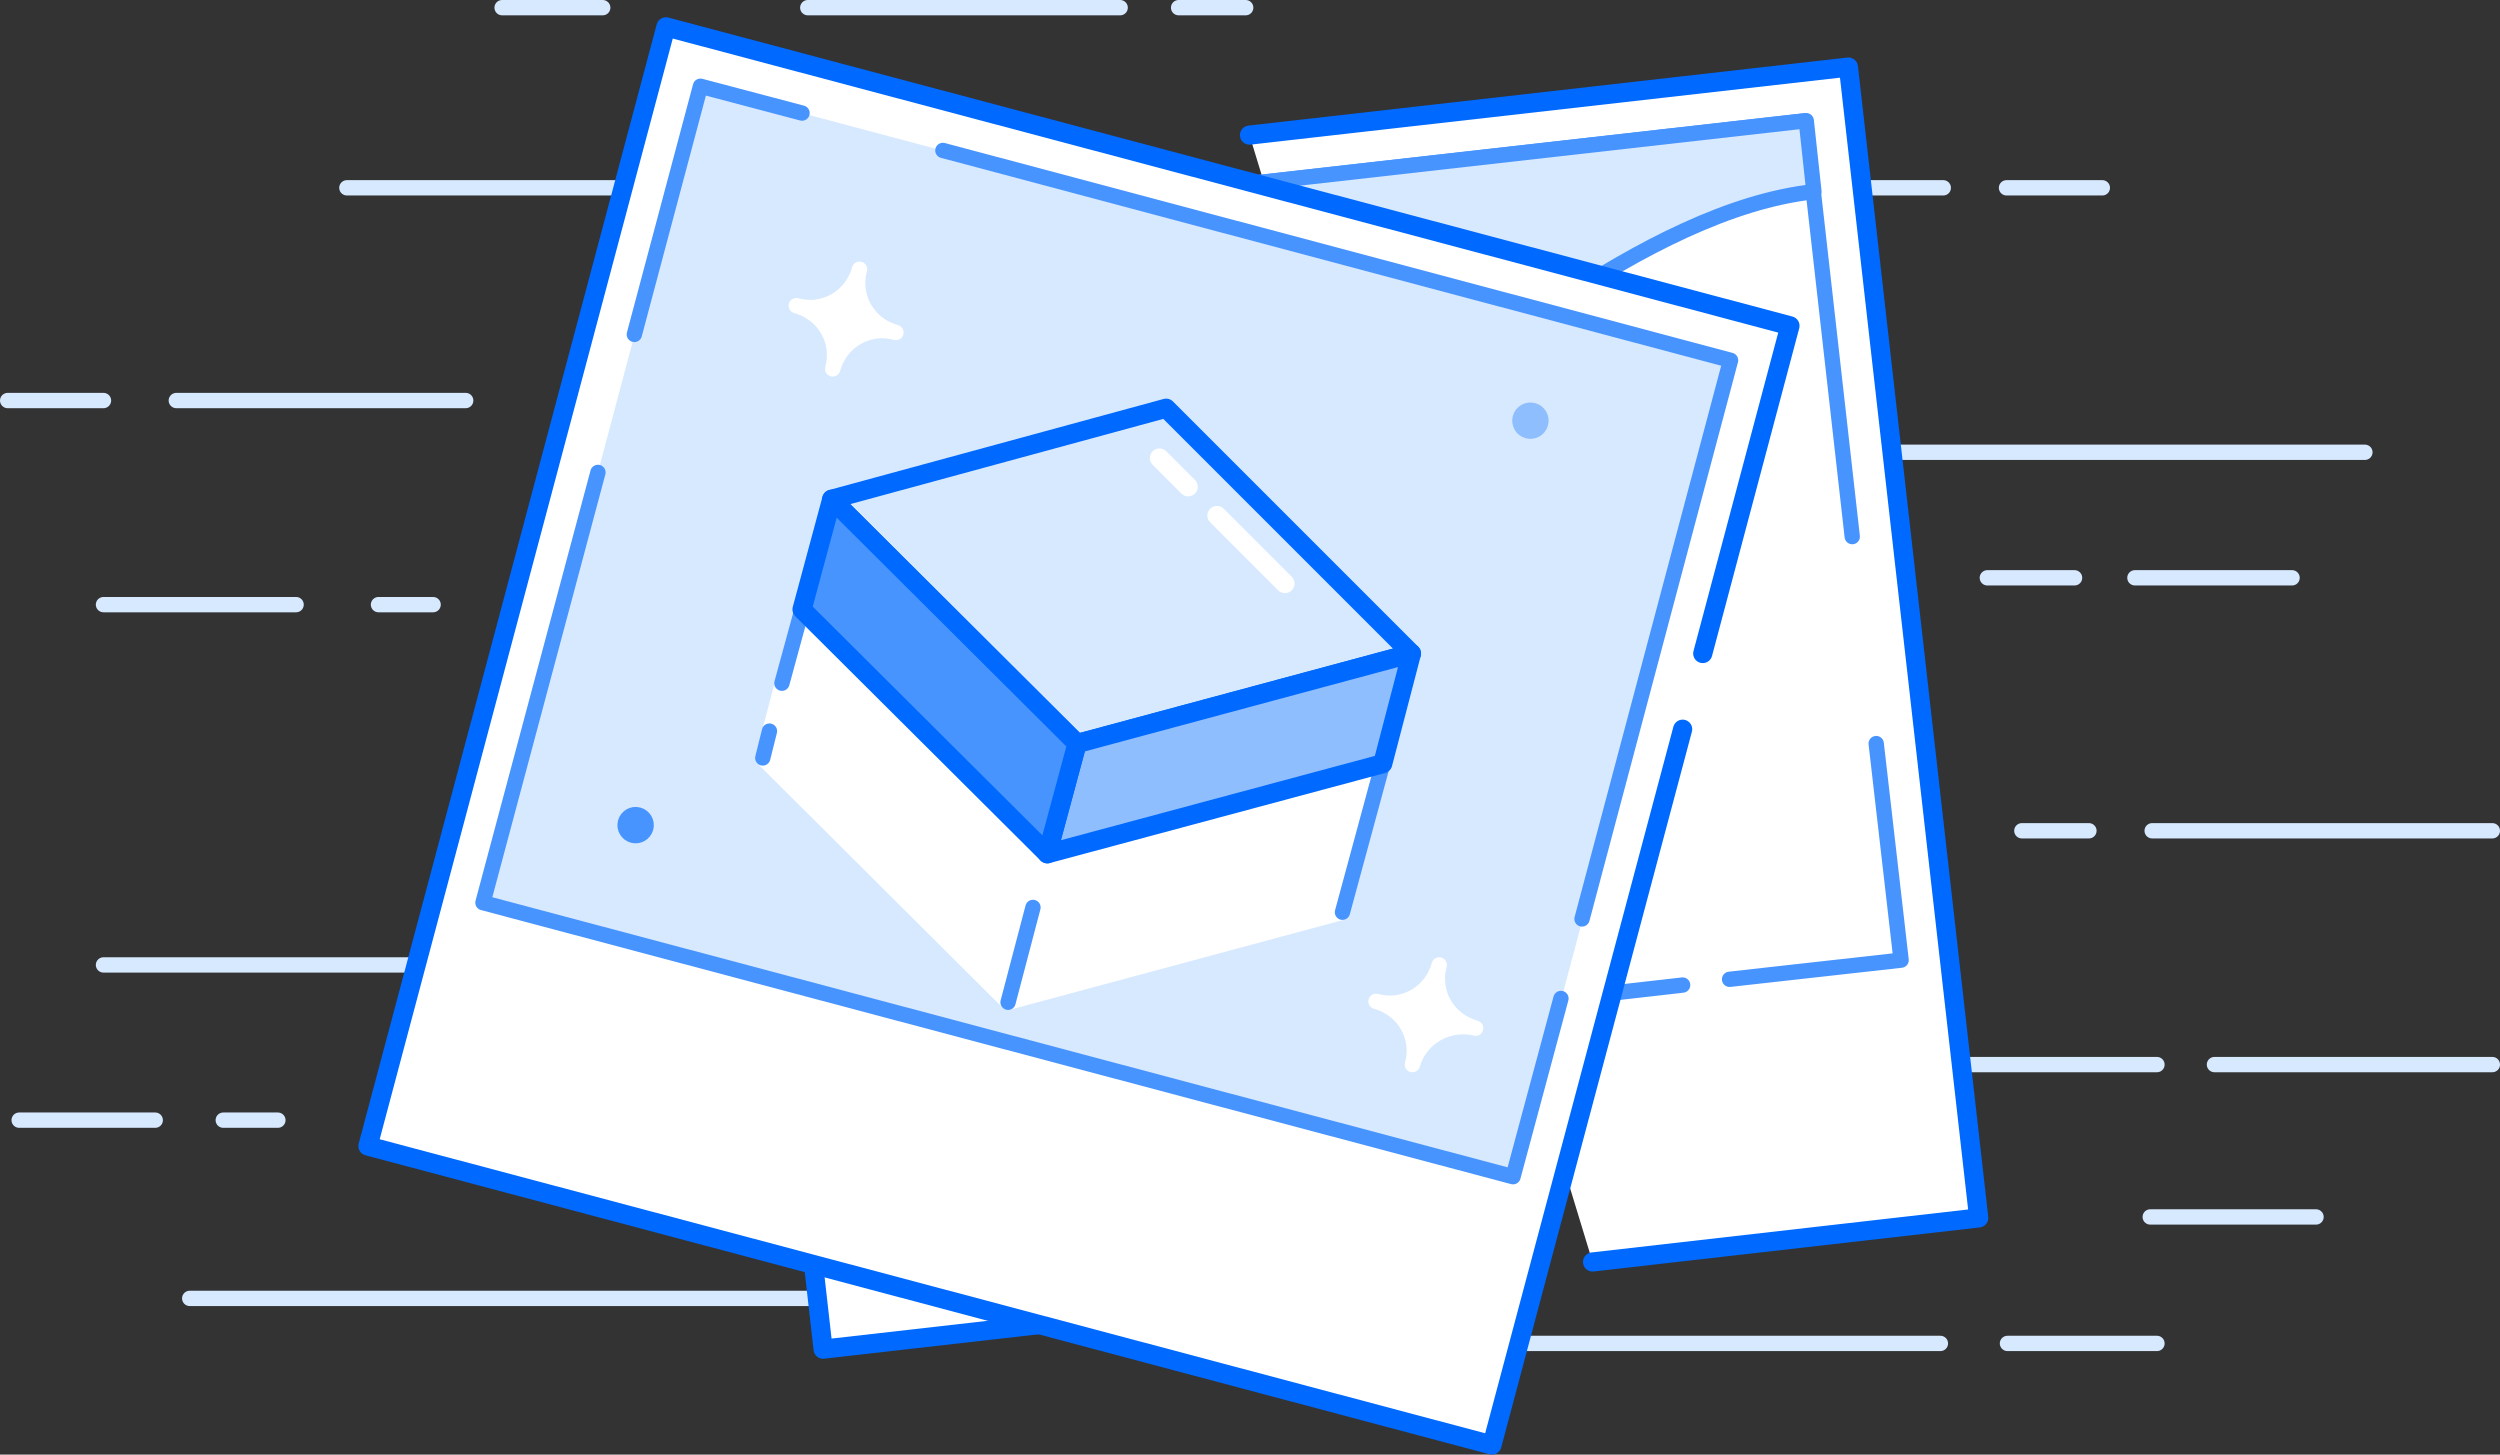 <svg id="Layer_1" xmlns="http://www.w3.org/2000/svg" viewBox="0 0 260.9 151.8"><rect x="0" y="0" width="260.9" height="151.8" fill="#333333" stroke="none"/><style>.st0,.st1{stroke-linecap:round}.st0{stroke-miterlimit:10;fill:none;stroke:#d7e9ff;stroke-width:1.6}.st1,.st2,.st3{stroke-linejoin:round}.st1{fill:#fff;stroke:#0069ff;stroke-width:2}.st2,.st3{stroke-width:1.6}.st2{fill:none;stroke-linecap:round;stroke:#4894ff}.st3{stroke:#d7e9ff}.st3,.st4,.st5{fill:#d7e9ff}.st4,.st5,.st6,.st7,.st8{stroke-linejoin:round}.st4{stroke-linecap:round;stroke:#4894ff;stroke-width:1.6}.st5,.st6,.st7{stroke:#0069ff;stroke-width:2}.st8{stroke-width:2}.st6{fill:#8fbeff}.st7{fill:#4894ff}.st8{fill:none;stroke:#fff;stroke-linecap:round}.st9{fill:#d7e9ff}.st10{fill:#fff;stroke:#fff}.st10,.st11,.st12{stroke-width:1.6;stroke-linejoin:round}.st11{fill:#8fbeff;stroke:#8fbeff}.st12{fill:#4894ff;stroke:#4894ff}</style><title>_snapshotsVolumes</title><path class="st0" d="M168.6 111.1h56.5m-185.6-48h5.7m162.2-2.8h9.1M10.8 100.7h90.6M123 .8h7M84.3.8h32.6m92.6 139.4h15.6m-81.7 0h59.1m-182.7-4.7h76.1m-72.6-18.6H29m-27 0h14.2M211 86.7h7M36.2 19.6h166.6m-20.4 27.6h64.4m-24 13.1h16.4M52.4.8h10.5M10.8 63.1h20.1m200.2 48h29M18.4 41.8h30.2m-47.8 0h10m213.8 44.9h35.5m-50.7-67.1h10m5 107.4h17.3"/><path class="st1" d="M159.7 132.4l-73.8 8.4L72.3 20.7l40.4-4.6m17.7-2L192.9 7l13.6 120.1-40.3 4.6"/><path class="st2" d="M195.8 77.6l2.6 22.6-17.9 2m-4.9.6l-87.8 10-9.9-87.7 110.5-12.5 4.9 43.4"/><path class="st3" d="M171.7 81l-29.1 21.5-1.8-15.9 29.1-21.5z"/><path class="st3" d="M109.4 88l33.2 14.5-1.8-15.9-33.2-14.4z"/><path class="st2" d="M169.9 65.1l1.8 15.9m-30.2 11.3l1.1 10.2M109.4 88l-.3-2.8"/><path class="st4" d="M82.6 66.5c27.8 22.1 71.9-42.6 106.7-46.5l-.8-7.4L77.9 25.1l4.7 41.4z"/><ellipse transform="rotate(-24.314 171.034 43.552)" class="st4" cx="171.1" cy="43.5" rx="15.3" ry="8"/><path class="st2" d="M108.5 80.1l-.9-8"/><path class="st5" d="M139.5 74.7l-33.2-14.4 29.1-21.5 33.2 14.4z"/><path class="st6" d="M169.9 65.1l-29.1 21.5-1.3-11.9 29.1-21.5z"/><path class="st7" d="M107.6 72.1l33.2 14.5-1.3-11.9-33.2-14.4z"/><path class="st8" d="M144.4 47.3l9.2 4m-17-7.4l3.9 1.7"/><path class="st4" d="M110 110.3c-9 1-15.9-14-23.9-13.1l1.8 15.6 22.1-2.5z"/><path class="st1" d="M175.6 76.1l-19.9 74.7-117.3-31.2L69.5 2.8 186.8 34l-9.1 34.2"/><path transform="rotate(-75.102 115.51 65.895)" class="st9" d="M71.4 10.3h88.2v111.3H71.4z"/><path class="st2" d="M66.2 34.9L73.1 9l10.6 2.8m79.2 92.4l-5 18.6L50.4 94.2l12-44.9m36-33.6l82.2 21.9-15.5 58.3"/><path class="st10" d="M140.1 95.2l-34.9 9.4 4.1-15.4 34.9-9.4zM79.6 79.1l25.6 25.5 4.1-15.4-25.6-25.6z"/><path class="st2" d="M144.3 79.7l-4.2 15.5m-32.3-.5l-2.6 9.9M79.6 79.1l.7-2.8m1.3-5l2.1-7.7"/><path class="st5" d="M112.4 77.6L86.8 52.1l34.9-9.5 25.6 25.6z"/><path class="st6" d="M144.3 79.7l-35 9.4 3.1-11.5 34.9-9.4z"/><path class="st7" d="M83.7 63.6l25.6 25.5 3.1-11.5-25.6-25.5z"/><path class="st8" d="M127 53.8l7.1 7.1M121 47.8l3 3"/><path class="st10" d="M93.5 34.7c-2.9-.8-4.6-3.7-3.8-6.6-.8 2.9-3.7 4.6-6.6 3.8 2.9.8 4.6 3.7 3.8 6.6.8-2.9 3.7-4.6 6.6-3.8zm60.5 72.6c-2.9-.8-4.6-3.7-3.8-6.6-.8 2.9-3.7 4.6-6.6 3.8 2.9.8 4.6 3.7 3.8 6.6.8-2.8 3.7-4.5 6.6-3.8z"/><ellipse transform="rotate(-75.102 159.708 43.891)" class="st11" cx="159.7" cy="43.9" rx="1.1" ry="1.1"/><ellipse transform="rotate(-75.102 66.324 86.084)" class="st12" cx="66.3" cy="86.1" rx="1.1" ry="1.1"/></svg>